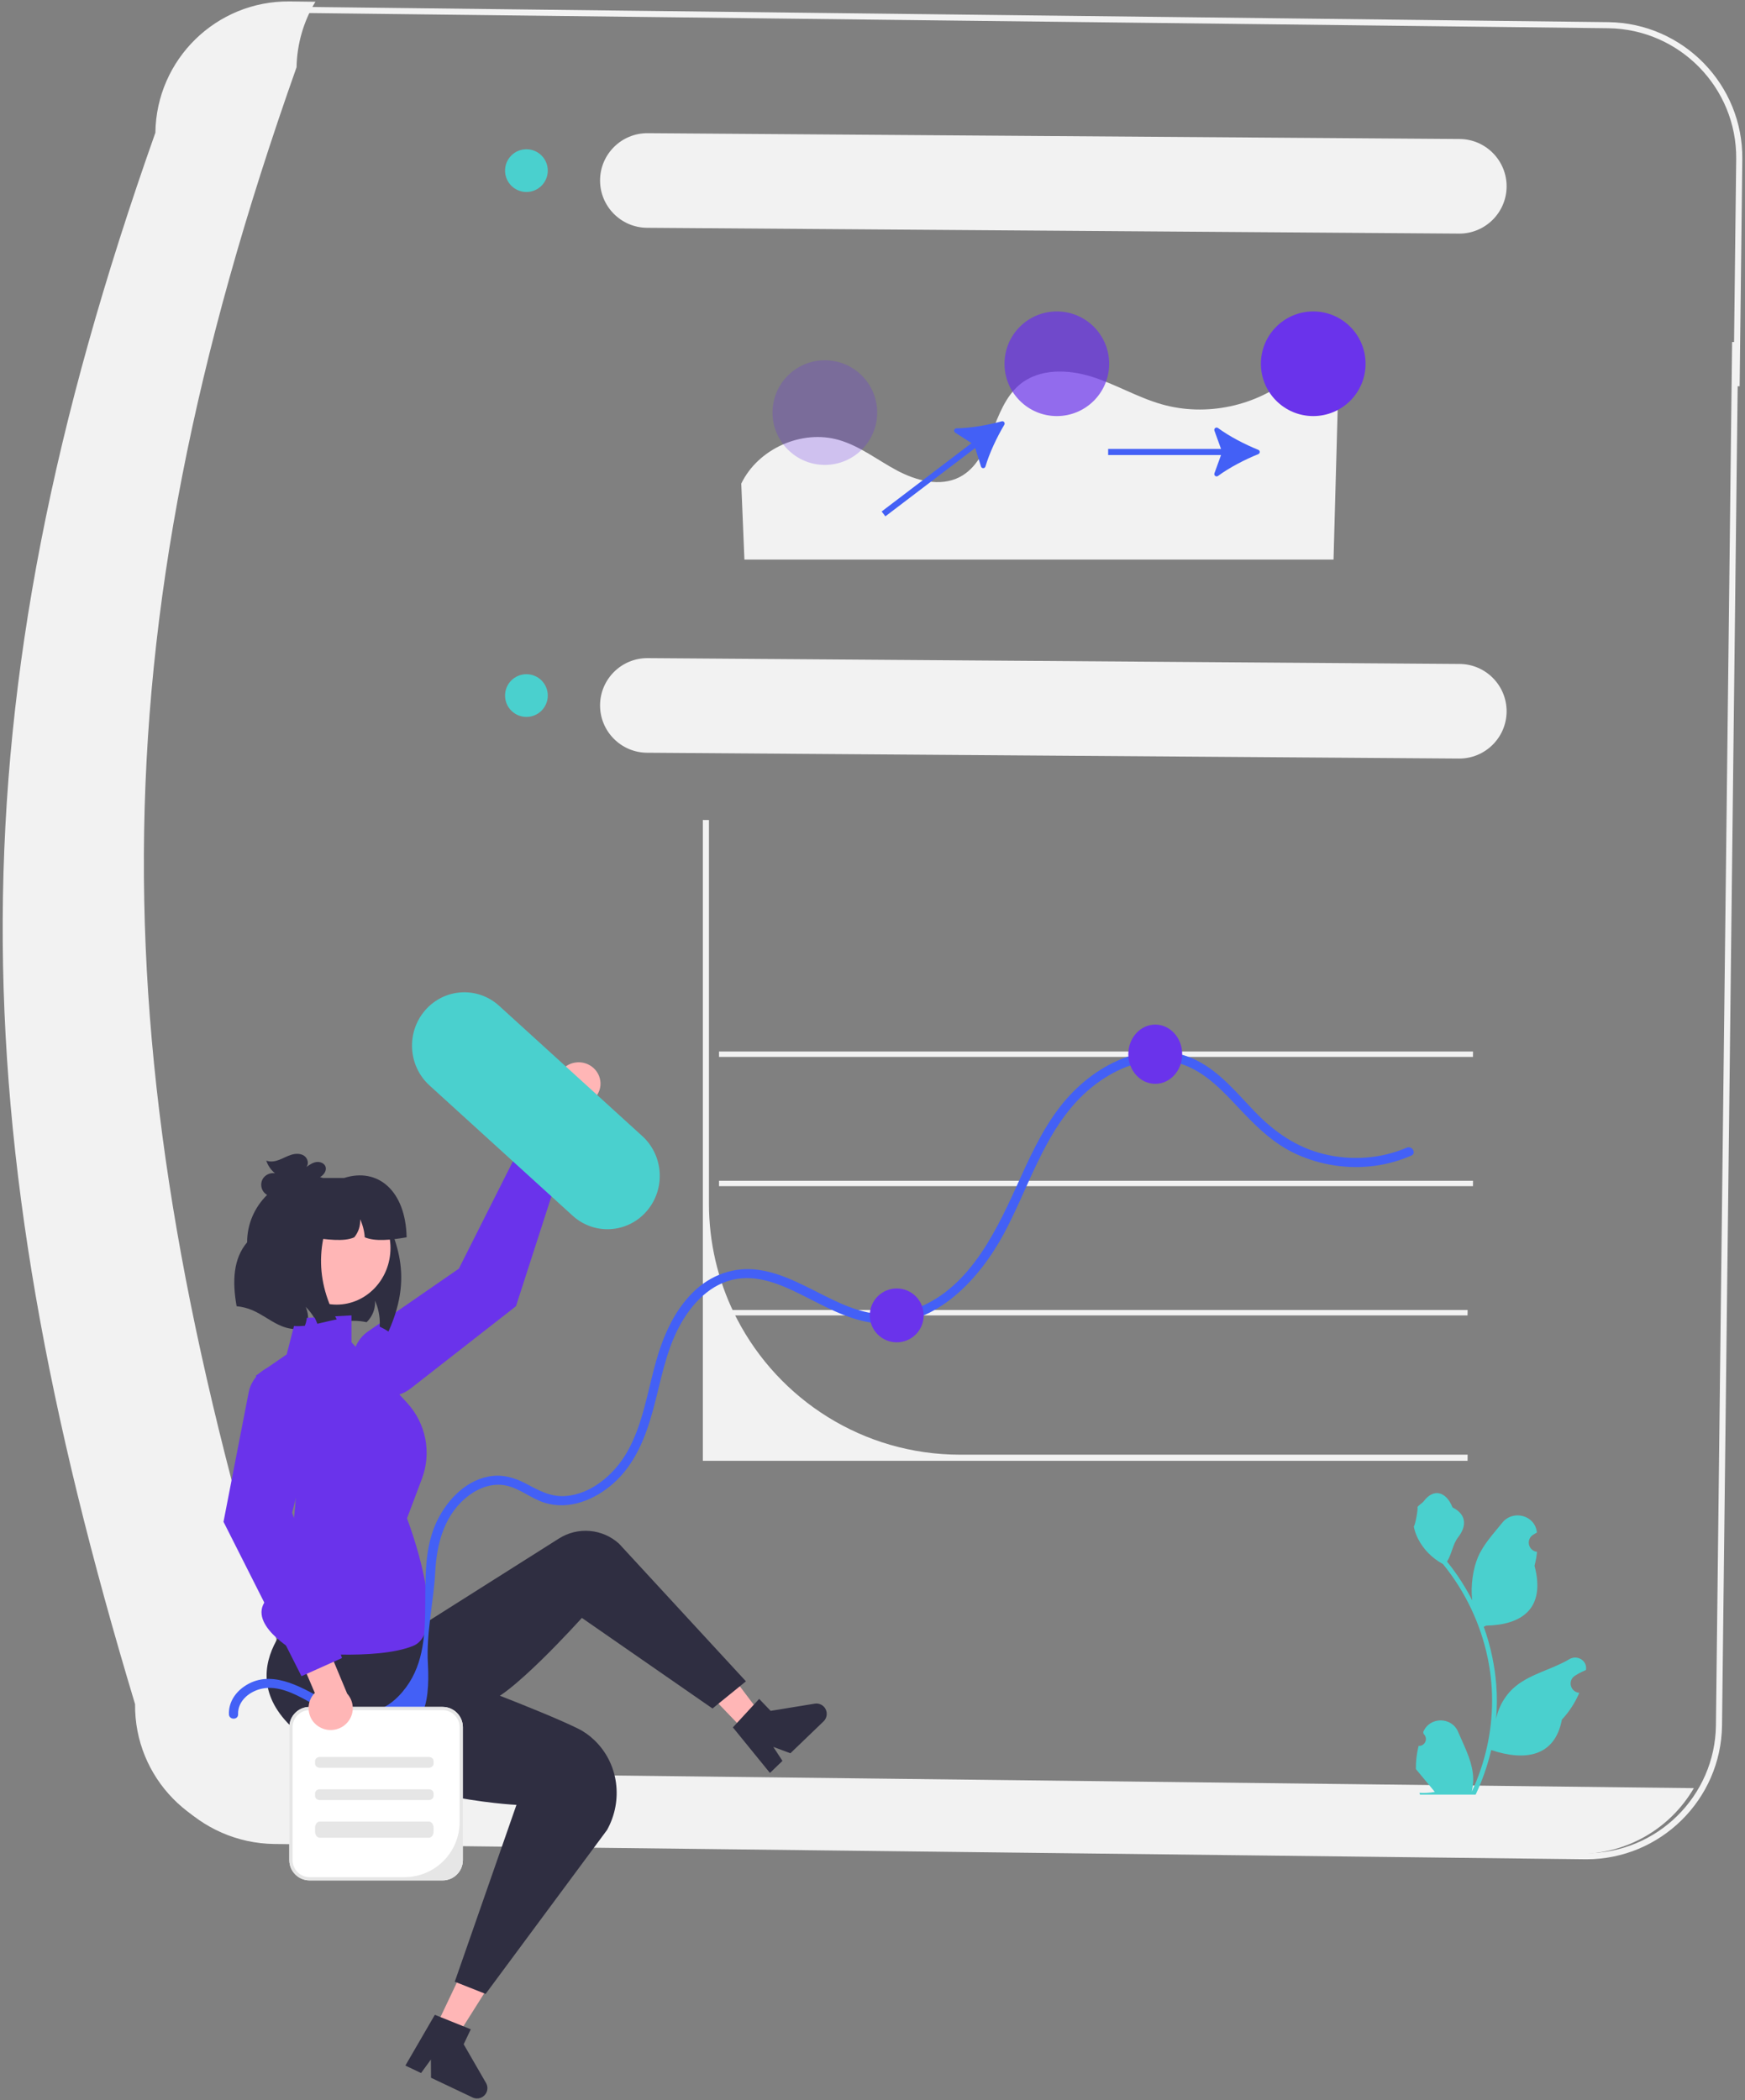 <svg width="324" height="390" viewBox="0 0 324 390" fill="none" xmlns="http://www.w3.org/2000/svg">
<rect x="0" y="0" width="324" height="390" fill="#808080" stroke="none"/>
<g clip-path="url(#clip0_118_296)">
<path d="M294.552 345.266C294.46 345.266 294.368 345.265 294.276 345.264L50.922 342.425C37.091 342.247 25.95 330.883 26.047 317.074C8.867 260.129 1.297 215.287 1.504 171.689C1.72 126.185 10.718 79.897 29.819 26.027C30.041 12.31 41.297 1.266 55.01 1.266C55.099 1.266 55.187 1.266 55.276 1.267L298.63 4.112C312.493 4.291 323.649 15.702 323.499 29.55L323.006 71.727L322.64 71.731L319.735 320.416C319.557 334.175 308.286 345.266 294.552 345.266ZM55.01 2.397C41.882 2.397 31.114 12.993 30.95 26.135L30.949 26.229L30.917 26.317C-5.559 129.146 -6.544 205.168 27.156 316.83L27.181 316.912L27.18 316.999C27.042 330.225 37.699 341.123 50.936 341.294L294.289 344.133C294.377 344.134 294.465 344.135 294.553 344.135C307.669 344.135 318.433 333.543 318.603 320.402L321.285 90.886L321.297 89.756L321.608 63.513L321.969 63.51L322.367 29.537C322.51 16.312 311.856 5.414 298.616 5.243L55.264 2.398C55.179 2.397 55.093 2.397 55.01 2.397Z" fill="#F2F2F2"/>
<path d="M272.5 243.266L272.483 244.266H133.5V243.266H272.5Z" fill="#F2F2F2"/>
<path d="M273.5 219.266L273.489 220.266H133.5V219.266H273.5Z" fill="#F2F2F2"/>
<path d="M273.5 195.266L273.489 196.266H133.5V195.266H273.5Z" fill="#F2F2F2"/>
<path d="M272.5 270.132L272.489 271.266H130.5V152.266L131.633 152.277V223.49C131.633 230.781 133.305 237.681 136.286 243.826C136.473 244.206 136.66 244.586 136.859 244.96C144.623 259.916 160.253 270.132 178.264 270.132H272.5Z" fill="#F2F2F2"/>
<path d="M75.635 329.261C62.038 329.086 51.149 317.926 51.292 304.312C18.911 196.803 16.883 120.349 55.063 12.487C55.14 8.195 56.347 3.999 58.563 0.324L53.769 0.267C40.172 0.124 29.025 11.026 28.85 24.639C-9.33 132.501 -7.302 208.955 25.079 316.464C24.936 330.078 35.825 341.238 49.422 341.413L293.082 344.265C301.892 344.338 310.066 339.679 314.5 332.056L75.635 329.261Z" fill="#F2F2F2"/>
<path d="M111.451 200.646C111.84 203.033 109.849 205.259 107.377 205.19L99.173 223.266L93.5 222.277L103.405 200.877C103.567 199.095 104.952 197.585 106.842 197.31C109.057 196.987 111.121 198.48 111.451 200.646Z" fill="#FFB6B6"/>
<path d="M67.364 257.252C69.725 259.685 73.55 259.946 76.224 257.858L95.8 242.561L105.5 212.515L98.448 209.266L85.199 235.587L68.35 247.235C64.992 249.557 64.522 254.324 67.364 257.252Z" fill="#6A33EB"/>
<path d="M72.127 247.266C71.613 246.919 71.064 246.612 70.498 246.35C70.51 246.202 70.516 246.049 70.516 245.901C70.544 244.405 70.244 242.909 69.632 241.539C69.713 242.744 69.338 243.973 68.599 244.934C68.472 245.105 68.333 245.264 68.183 245.417C68.142 245.457 68.102 245.497 68.061 245.531C67.247 245.349 66.404 245.264 65.567 245.275C64.637 245.292 63.714 245.417 62.795 245.594C61.646 245.81 60.503 246.111 59.36 246.362C59.29 246.379 59.227 246.39 59.158 246.407C58.632 245.002 57.806 243.717 56.732 242.659C57.246 243.751 57.35 245.031 57.015 246.191C56.958 246.396 56.888 246.595 56.802 246.788C55.554 246.913 54.307 246.879 53.112 246.538C52.604 246.396 52.125 246.202 51.657 245.975C50.005 245.179 48.516 243.996 46.812 243.285C45.894 242.898 44.924 242.659 43.931 242.562C43.099 237.87 43.33 233.707 45.883 230.698C45.883 223.834 51.536 218.266 58.505 218.266L64.291 220.245L70.135 222.247C72.883 229.47 77.254 235.829 72.127 247.266Z" fill="#2F2E41"/>
<path d="M80.901 376.427L84.786 378.269L93.898 363.829L88.165 361.11L80.901 376.427Z" fill="#FFB6B6"/>
<path d="M90.24 386.801L86.093 379.616L87.411 376.836L86.039 376.281L81.783 374.569L80.74 374.147L75.266 383.576L78.181 384.957L80.005 382.453L80.028 385.835L87.752 389.498C88.712 389.953 89.859 389.541 90.312 388.585C90.583 388.014 90.556 387.348 90.24 386.801Z" fill="#2F2E41"/>
<path d="M138.268 321.429L141.367 318.448L131.089 304.812L126.516 309.211L138.268 321.429Z" fill="#FFB6B6"/>
<path d="M151.277 316.369L143.088 317.703L140.956 315.486L139.951 316.572L136.842 319.946L136.078 320.772L142.958 329.231L145.281 326.994L143.586 324.401L146.757 325.577L152.918 319.651C153.683 318.914 153.704 317.696 152.97 316.933C152.533 316.478 151.901 316.267 151.277 316.369Z" fill="#2F2E41"/>
<path d="M72.414 296.663L56.953 293.266L57.057 297.917C57.057 297.917 40.92 310.251 55.808 322.141C70.696 334.031 95.892 335.163 95.892 335.163L84.439 368.001L90.165 370.266L112.711 339.824C115.747 334.366 114.889 327.489 110.366 323.153C109.491 322.314 108.489 321.575 107.344 321.009C100.473 317.611 82.149 310.817 82.149 310.817L72.987 301.759L72.414 296.663Z" fill="#2F2E41"/>
<path d="M72.5 305.489L103.783 285.698C107.293 283.477 111.865 283.871 114.939 286.659L138.5 312.219L132.295 317.266L108.038 300.442C108.038 300.442 93.936 316.144 89.987 316.144C86.038 316.144 72.5 305.489 72.5 305.489Z" fill="#2F2E41"/>
<path d="M54.947 306.763C54.947 306.763 45.19 301.32 49.782 296.712C54.374 292.104 54.947 277.534 54.947 277.534L47.5 255.457L53.229 251.511L54.947 244.83L65.259 244.266V249.256L75.588 260.511C79.098 264.336 80.159 269.763 78.34 274.596L75.57 281.956C75.57 281.956 83.59 302.816 76.716 305.635C69.842 308.454 54.947 306.763 54.947 306.763Z" fill="#6A33EB"/>
<path d="M106.342 225.771L79.769 201.585C75.755 197.955 75.387 191.694 78.946 187.6C82.505 183.506 88.644 183.13 92.658 186.76L92.704 186.802L119.277 210.988C123.268 214.644 123.598 220.908 120.013 224.978C116.445 229.031 110.338 229.385 106.342 225.771Z" fill="#4AD0CE"/>
<path d="M62.5 242.266C68.023 242.266 72.5 237.565 72.5 231.766C72.5 225.967 68.023 221.266 62.5 221.266C56.977 221.266 52.5 225.967 52.5 231.766C52.5 237.565 56.977 242.266 62.5 242.266Z" fill="#FFB6B6"/>
<path d="M67.725 229.766C67.65 228.615 67.353 227.474 66.866 226.417C66.947 227.585 66.57 228.775 65.826 229.706C65.809 229.728 65.792 229.744 65.78 229.766C63.861 230.651 60.625 230.151 57.5 229.766V218.748H63.887C70.158 216.743 75.32 221.106 75.5 229.766C72.491 230.283 69.671 230.567 67.725 229.766Z" fill="#2F2E41"/>
<path d="M62.523 245.014C61.386 245.228 60.254 245.528 59.123 245.776C59.054 245.793 58.991 245.804 58.923 245.821C58.403 244.426 57.586 243.15 56.523 242.1C57.031 243.184 57.134 244.455 56.803 245.607C56.746 245.81 56.677 246.008 56.591 246.2C55.357 246.324 54.123 246.29 52.94 245.951C52.437 245.81 51.963 245.618 51.5 245.392V221.266H63.5C58.843 229.105 58.18 237.011 62.523 245.014Z" fill="#2F2E41"/>
<path d="M60.447 216.662C60.233 216.001 59.419 215.685 58.725 215.792C58.032 215.898 57.435 216.317 56.866 216.724C57.42 216.127 57.138 215.075 56.46 214.621C55.782 214.167 54.876 214.198 54.093 214.436C53.31 214.674 52.598 215.094 51.833 215.384C51.069 215.675 50.197 215.829 49.44 215.52C49.735 216.437 50.305 217.266 51.059 217.874C50.167 217.72 49.2 218.177 48.762 218.961C48.324 219.745 48.446 220.798 49.052 221.463C49.748 222.227 50.925 222.406 51.935 222.167C52.946 221.927 53.831 221.337 54.683 220.749C55.535 220.16 56.4 219.55 57.397 219.261L54.12 221.3C55.794 220.61 57.418 219.802 58.976 218.883C59.392 218.638 59.812 218.377 60.117 218.004C60.421 217.63 60.594 217.119 60.447 216.662Z" fill="#2F2E41"/>
<path d="M44.206 318.332C44.129 315.815 46.387 314.029 48.694 313.568C51.627 312.981 54.62 314.49 57.104 315.861C61.544 318.311 66.695 315.882 71.439 318.856C78.442 323.247 79.888 316.67 79.447 308.905C79.122 303.178 80.512 297.554 80.808 291.92C81.093 286.495 82.573 280.983 87.183 277.613C89.118 276.198 91.528 275.361 93.93 275.857C96.496 276.387 98.546 278.228 101.019 279.029C105.62 280.52 110.46 278.508 113.91 275.44C117.924 271.872 119.884 266.853 121.263 261.792C122.693 256.544 123.566 251.049 126.188 246.214C128.426 242.089 131.94 238.281 136.784 237.494C141.53 236.723 146.077 239.045 150.174 241.124C154.39 243.264 158.748 245.583 163.578 245.782C173.929 246.21 181.924 237.422 186.41 229.066C191.53 219.529 194.499 207.956 203.595 201.214C207.505 198.316 212.466 196.292 217.405 197.105C222.397 197.925 226.045 201.539 229.36 205.07C232.756 208.688 236.128 212.252 240.729 214.335C245.244 216.38 250.289 217.146 255.208 216.498C257.583 216.185 259.856 215.536 262.054 214.589C263.058 214.156 262.191 212.691 261.194 213.12C256.374 215.198 250.887 215.558 245.802 214.308C240.693 213.052 236.622 210.2 233.014 206.466C229.711 203.048 226.605 199.157 222.285 196.96C217.914 194.738 212.903 194.795 208.392 196.587C203.818 198.405 199.855 201.62 196.851 205.486C193.361 209.976 191.04 215.24 188.706 220.384C184.489 229.682 179.083 240.662 168.294 243.552C158.079 246.288 150.521 237.268 140.992 235.836C136.308 235.132 131.874 236.751 128.557 240.09C125.123 243.546 123.138 248.118 121.826 252.737C120.219 258.396 119.392 264.457 116.441 269.639C114.108 273.735 109.788 277.533 104.878 277.817C102.066 277.98 99.912 276.685 97.508 275.434C95.341 274.306 93.079 273.725 90.643 274.2C86.081 275.088 82.536 279.111 80.794 283.212C76.497 293.327 82.415 306.326 74.002 314.976C72.465 316.557 70.493 317.746 68.266 317.988C65.283 318.312 62.494 316.926 59.965 315.52C55.598 313.092 50.067 309.845 45.28 313.216C43.581 314.411 42.438 316.216 42.503 318.332C42.536 319.423 44.24 319.428 44.206 318.332Z" fill="#4360F6"/>
<path d="M214.5 201.266C217.261 201.266 219.5 198.803 219.5 195.766C219.5 192.728 217.261 190.266 214.5 190.266C211.739 190.266 209.5 192.728 209.5 195.766C209.5 198.803 211.739 201.266 214.5 201.266Z" fill="#6A33EB"/>
<path d="M166.5 249.266C169.261 249.266 171.5 247.027 171.5 244.266C171.5 241.504 169.261 239.266 166.5 239.266C163.739 239.266 161.5 241.504 161.5 244.266C161.5 247.027 163.739 249.266 166.5 249.266Z" fill="#6A33EB"/>
<path d="M137.633 89.805C140.761 83.313 148.877 79.698 155.795 81.714C159.692 82.85 162.961 85.459 166.544 87.366C170.128 89.273 174.574 90.457 178.178 88.591C184.374 85.382 183.996 75.803 189.386 71.371C192.973 68.422 198.236 68.559 202.669 69.942C207.103 71.325 211.157 73.767 215.62 75.054C223.923 77.449 233.366 75.435 239.97 69.86C240.036 69.804 240.101 69.748 240.165 69.692C243.434 66.811 248.558 69.185 248.438 73.54L247.602 103.915H138.218L137.633 89.805Z" fill="#F2F2F2"/>
<path d="M233.631 84.331C233.991 84.185 233.991 83.68 233.631 83.534C231.116 82.514 228.3 81.061 226.148 79.482C225.803 79.229 225.343 79.578 225.488 79.98L226.713 83.366H205.753V84.499H226.713L225.488 87.886C225.343 88.288 225.803 88.637 226.148 88.384C228.3 86.804 231.116 85.352 233.631 84.331Z" fill="#4360F6"/>
<path d="M186.474 78.872C186.672 78.537 186.366 78.135 185.991 78.237C183.372 78.948 180.251 79.497 177.582 79.543C177.155 79.55 176.999 80.107 177.358 80.339L180.383 82.292L163.701 94.983L164.388 95.885L181.07 83.194L182.146 86.632C182.273 87.039 182.851 87.038 182.972 86.628C183.728 84.068 185.09 81.207 186.474 78.872Z" fill="#4360F6"/>
<path d="M243.833 77.265C249.199 77.265 253.549 72.915 253.549 67.549C253.549 62.183 249.199 57.833 243.833 57.833C238.467 57.833 234.117 62.183 234.117 67.549C234.117 72.915 238.467 77.265 243.833 77.265Z" fill="#6A33EB"/>
<path opacity="0.7" d="M196.226 77.265C201.592 77.265 205.942 72.915 205.942 67.549C205.942 62.183 201.592 57.833 196.226 57.833C190.86 57.833 186.51 62.183 186.51 67.549C186.51 72.915 190.86 77.265 196.226 77.265Z" fill="#6A33EB"/>
<path opacity="0.25" d="M153.153 86.333C158.519 86.333 162.868 81.983 162.868 76.617C162.868 71.251 158.519 66.901 153.153 66.901C147.787 66.901 143.437 71.251 143.437 76.617C143.437 81.983 147.787 86.333 153.153 86.333Z" fill="#6A33EB"/>
<path d="M271.015 123.294L120.263 122.213C115.417 122.179 111.45 126.089 111.415 130.935C111.381 135.78 115.291 139.748 120.137 139.782L270.889 140.863C275.735 140.897 279.702 136.987 279.737 132.141C279.771 127.296 275.861 123.329 271.015 123.294Z" fill="#F2F2F2"/>
<path d="M97.742 133.131C99.933 133.131 101.709 131.355 101.709 129.164C101.709 126.973 99.933 125.197 97.742 125.197C95.551 125.197 93.775 126.973 93.775 129.164C93.775 131.355 95.551 133.131 97.742 133.131Z" fill="#4AD0CE"/>
<path d="M271.015 25.812L120.263 24.732C115.417 24.697 111.45 28.608 111.415 33.453C111.381 38.299 115.291 42.266 120.137 42.301L270.889 43.381C275.735 43.416 279.702 39.505 279.737 34.66C279.771 29.814 275.861 25.847 271.015 25.812Z" fill="#F2F2F2"/>
<path d="M97.742 35.65C99.933 35.65 101.709 33.873 101.709 31.683C101.709 29.491 99.933 27.715 97.742 27.715C95.551 27.715 93.775 29.491 93.775 31.683C93.775 33.873 95.551 35.65 97.742 35.65Z" fill="#4AD0CE"/>
<path d="M82.177 349.188H57.487C55.411 349.188 53.723 347.5 53.723 345.424V320.734C53.723 318.659 55.411 316.97 57.487 316.97H82.177C84.253 316.97 85.941 318.659 85.941 320.734V345.424C85.941 347.5 84.253 349.188 82.177 349.188Z" fill="white"/>
<path d="M82.177 349.188H57.487C55.411 349.188 53.723 347.5 53.723 345.424V320.734C53.723 318.659 55.411 316.97 57.487 316.97H82.177C84.253 316.97 85.941 318.659 85.941 320.734V345.424C85.941 347.5 84.253 349.188 82.177 349.188ZM57.487 317.573C55.741 317.573 54.325 318.988 54.325 320.734V345.424C54.325 347.171 55.741 348.586 57.487 348.586H75.083C80.747 348.586 85.339 343.994 85.339 338.33V320.734C85.339 318.988 83.923 317.573 82.177 317.573H57.487Z" fill="#E6E6E6"/>
<path d="M263.396 324.212C264.581 324.285 265.235 322.84 264.339 321.998L264.25 321.65C264.262 321.623 264.274 321.595 264.285 321.567C265.483 318.763 269.542 318.783 270.729 321.59C271.783 324.082 273.125 326.578 273.456 329.213C273.604 330.376 273.537 331.561 273.274 332.703C275.744 327.407 277.043 321.624 277.043 315.809C277.043 314.348 276.962 312.886 276.795 311.429C276.658 310.237 276.47 309.052 276.225 307.878C274.903 301.532 272.041 295.487 267.913 290.439C265.929 289.374 264.273 287.709 263.274 285.714C262.915 284.994 262.633 284.22 262.5 283.431C262.726 283.46 263.352 280.084 263.181 279.876C263.496 279.408 264.059 279.175 264.403 278.717C266.113 276.442 268.468 276.839 269.698 279.931C272.324 281.232 272.35 283.391 270.738 285.467C269.713 286.787 269.572 288.574 268.672 289.988C268.765 290.104 268.861 290.217 268.953 290.333C270.651 292.471 272.119 294.768 273.357 297.181C273.007 294.499 273.523 291.268 274.404 289.185C275.406 286.812 277.284 284.813 278.938 282.761C280.925 280.297 284.999 281.372 285.349 284.496C285.353 284.527 285.356 284.557 285.359 284.587C285.114 284.723 284.873 284.868 284.638 285.02C283.297 285.891 283.76 287.932 285.349 288.173L285.385 288.178C285.296 289.047 285.145 289.908 284.922 290.755C287.044 298.811 282.463 301.745 275.922 301.877C275.777 301.95 275.637 302.022 275.492 302.091C276.155 303.923 276.684 305.802 277.077 307.707C277.429 309.39 277.673 311.091 277.81 312.799C277.98 314.954 277.965 317.121 277.78 319.272L277.791 319.196C278.262 316.826 279.572 314.613 281.475 313.079C284.31 310.793 288.316 309.951 291.374 308.113C292.847 307.229 294.733 308.372 294.476 310.047L294.464 310.128C294.008 310.309 293.564 310.52 293.135 310.756C292.889 310.893 292.648 311.037 292.413 311.19C291.072 312.06 291.535 314.101 293.125 314.342L293.161 314.347C293.186 314.351 293.209 314.355 293.235 314.358C292.453 316.179 291.365 317.87 290.002 319.327C288.675 326.36 282.977 327.027 276.881 324.979H276.877C276.21 327.828 275.237 330.613 273.985 333.266H263.655C263.618 333.153 263.585 333.037 263.551 332.924C264.507 332.982 265.469 332.928 266.41 332.757C265.643 331.834 264.877 330.903 264.111 329.98C264.092 329.962 264.077 329.944 264.062 329.926C263.674 329.453 263.281 328.984 262.892 328.512L262.892 328.511C262.868 327.061 263.045 325.615 263.396 324.212Z" fill="#4AD0CE"/>
<path d="M59.057 320.542C56.985 319.15 56.686 316.136 58.452 314.38L50.5 295.711L55.179 292.266L64.46 314.508C65.693 315.876 65.872 317.946 64.769 319.519C63.477 321.362 60.92 321.82 59.057 320.542Z" fill="#FFB6B6"/>
<path d="M53.318 253.289C49.892 253.011 46.805 255.293 46.168 258.573L41.5 282.596L55.974 311.266L63.5 307.893L54.237 280.909L59.27 261.361C60.273 257.464 57.441 253.622 53.318 253.289Z" fill="#6A33EB"/>
<path d="M59.368 326.266C58.889 326.266 58.5 326.602 58.5 327.016V327.516C58.5 327.929 58.889 328.266 59.368 328.266H79.632C80.111 328.266 80.5 327.929 80.5 327.516V327.016C80.5 326.602 80.111 326.266 79.632 326.266H59.368Z" fill="#E6E6E6"/>
<path d="M59.368 332.266C58.889 332.266 58.5 332.602 58.5 333.016V333.516C58.5 333.929 58.889 334.266 59.368 334.266H79.632C80.111 334.266 80.5 333.929 80.5 333.516V333.016C80.5 332.602 80.111 332.266 79.632 332.266H59.368Z" fill="#E6E6E6"/>
<path d="M59.368 338.266C58.889 338.266 58.5 338.771 58.5 339.391V340.141C58.5 340.761 58.889 341.266 59.368 341.266H79.632C80.111 341.266 80.5 340.761 80.5 340.141V339.391C80.5 338.771 80.111 338.266 79.632 338.266H59.368Z" fill="#E6E6E6"/>
</g>
<defs>
<clipPath id="clip0_118_296">
<rect width="323" height="389.418" fill="white" transform="translate(0.5 0.266)"/>
</clipPath>
</defs>
</svg>
